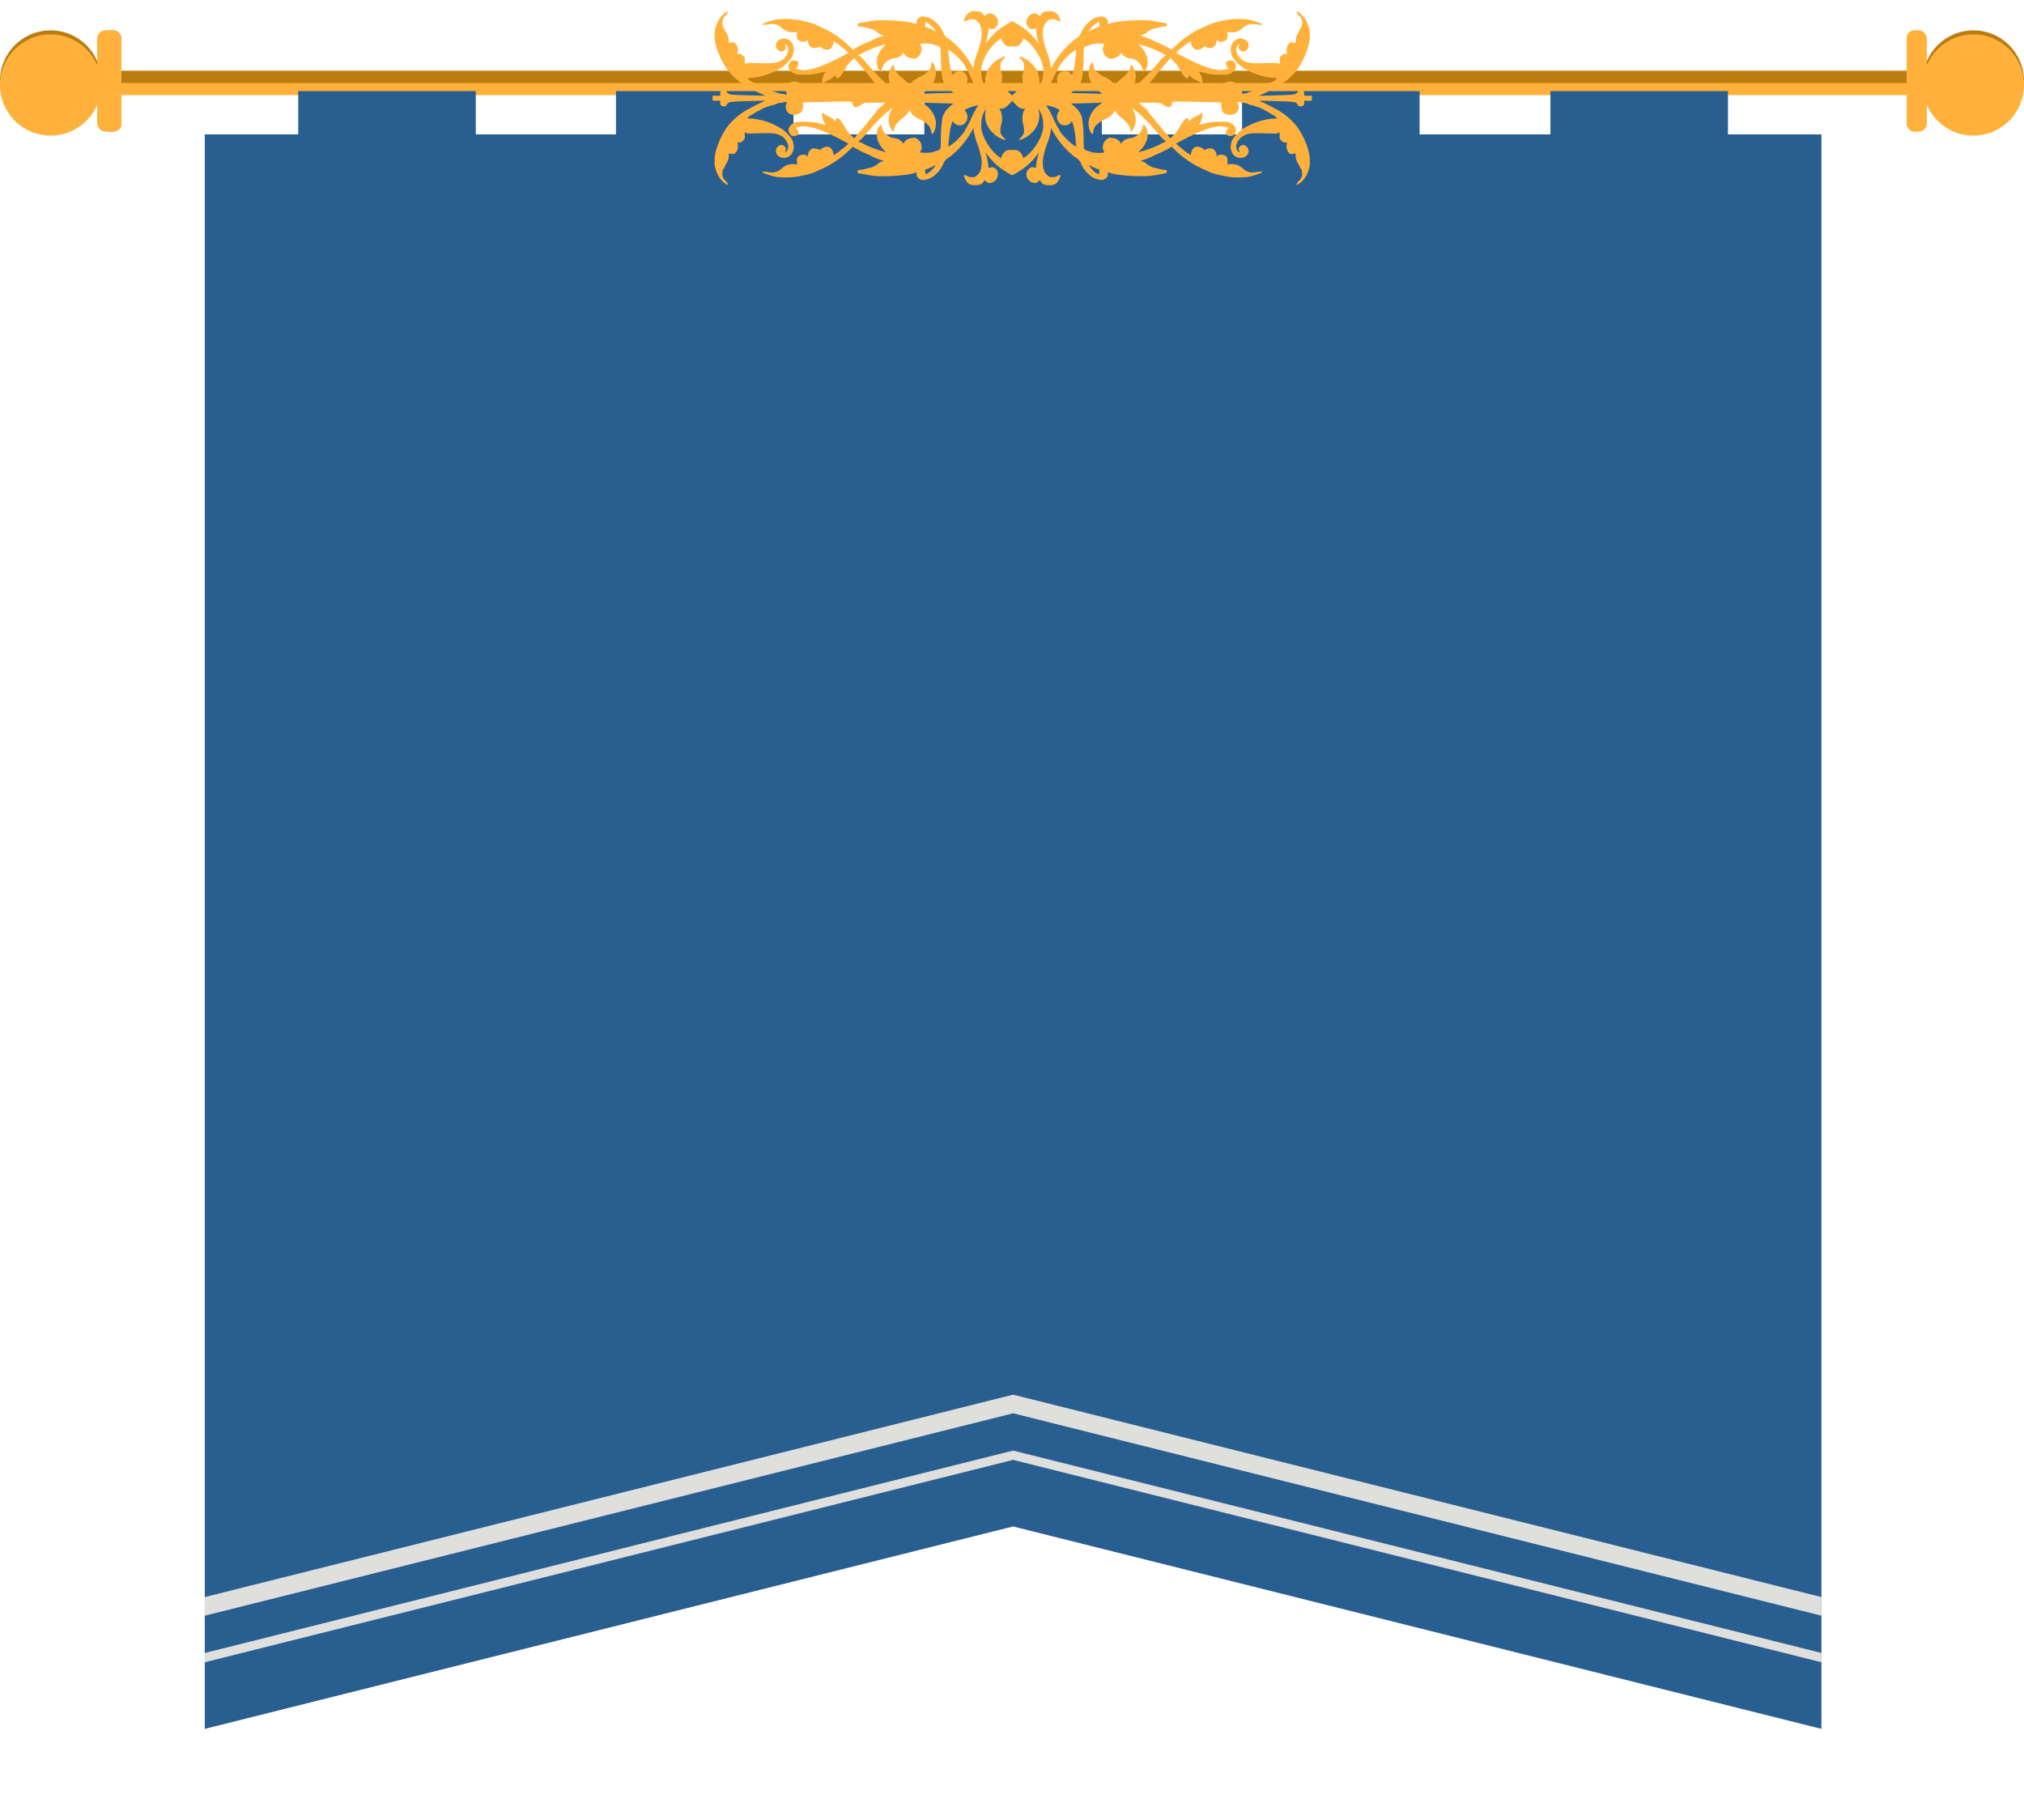 <svg xmlns="http://www.w3.org/2000/svg" xmlns:xlink="http://www.w3.org/1999/xlink" width="500" height="449.584" viewBox="0 0 500 449.584">
  <defs>
    <filter id="Unione_3" x="28.094" y="0" width="444.37" height="449.584" filterUnits="userSpaceOnUse">
      <feOffset dy="5" input="SourceAlpha"/>
      <feGaussianBlur stdDeviation="7.5" result="blur"/>
      <feFlood flood-color="#122a40"/>
      <feComposite operator="in" in2="blur"/>
      <feComposite in="SourceGraphic"/>
    </filter>
  </defs>
  <g id="Raggruppa_241" data-name="Raggruppa 241" transform="translate(-1270 -467.222)">
    <g id="Raggruppa_225" data-name="Raggruppa 225" transform="translate(3377.368 1539.504)">
      <g id="Raggruppa_69" data-name="Raggruppa 69" transform="translate(-2107 -1064.782)">
        <g id="Raggruppa_67" data-name="Raggruppa 67" transform="translate(0 0)">
          <rect id="Rettangolo_32" data-name="Rettangolo 32" width="5" height="25" rx="2" transform="translate(24.632 0)" fill="#bb7d10"/>
          <rect id="Rettangolo_33" data-name="Rettangolo 33" width="4" height="25" rx="2" transform="translate(470.632 0)" fill="#bb7d10"/>
          <rect id="Rettangolo_29" data-name="Rettangolo 29" width="480" height="6" transform="translate(11.632 10)" fill="#ffb13b"/>
          <rect id="Rettangolo_30" data-name="Rettangolo 30" width="480" height="3" transform="translate(11.632 10)" fill="#bb7d10"/>
          <circle id="Ellisse_4" data-name="Ellisse 4" cx="12.5" cy="12.5" r="12.5" transform="translate(-0.368 0)" fill="#ba7c0f"/>
          <circle id="Ellisse_6" data-name="Ellisse 6" cx="12.5" cy="12.5" r="12.5" transform="translate(474.632 0)" fill="#ba7c0f"/>
          <circle id="Ellisse_5" data-name="Ellisse 5" cx="12.5" cy="12.5" r="12.5" transform="translate(-0.368 1)" fill="#ffb13b"/>
          <circle id="Ellisse_7" data-name="Ellisse 7" cx="12.5" cy="12.5" r="12.5" transform="translate(474.632 1)" fill="#ffb13b"/>
          <rect id="Rettangolo_34" data-name="Rettangolo 34" width="6" height="25" rx="2" transform="translate(23.632 0)" fill="#ffb13b"/>
          <rect id="Rettangolo_35" data-name="Rettangolo 35" width="5" height="25" rx="2" transform="translate(470.632 0)" fill="#ffb13b"/>
        </g>
        <g id="Raggruppa_68" data-name="Raggruppa 68" transform="translate(49.632 9.785)">
          <g transform="matrix(1, 0, 0, 1, -50, -17.28)" filter="url(#Unione_3)">
            <path id="Unione_3-2" data-name="Unione 3" d="M199.685,354.58,0,404.584V10.69H23.085V0H66.947V10.69h34.627V0h43.862V10.69h32.319V0h43.861V10.69h34.628V0H300.1V10.69h32.319V0h43.862V10.69H399.37V404.584Z" transform="translate(50.59 17.5)" fill="#295f90"/>
          </g>
          <path id="Tracciato_62" data-name="Tracciato 62" d="M0,7.531l199.686-50,199.686,50v4.6l-199.686-50L0,12.134Z" transform="translate(0.592 369.713)" fill="#dfdfdd"/>
          <path id="Tracciato_63" data-name="Tracciato 63" d="M0,7.531l199.686-50,199.686,50v2.3l-199.686-50L0,9.832Z" transform="translate(0.592 383.521)" fill="#dfdfdd"/>
        </g>
      </g>
    </g>
    <path id="path4691" d="M64.073,42.8a2.94,2.94,0,0,1-.639-.47,4.611,4.611,0,0,1-.869-1.7c0-.224.343-.186.874.1a2.048,2.048,0,0,0,1.136.249,1.322,1.322,0,0,0,1.194-.429,3.677,3.677,0,0,0,.743-.815,6.683,6.683,0,0,0,.231-4.05,21.234,21.234,0,0,0-1.117-3.61,18.118,18.118,0,0,1-.7-2.933l-.031-.348-.122.3a21.068,21.068,0,0,1-5.944,7.067,2.832,2.832,0,0,0-1.392,1.608,6.872,6.872,0,0,1-1.778,2.439A4.462,4.462,0,0,1,53.1,41.586a1.774,1.774,0,0,1-1.875-.459.931.931,0,0,1-.345-.848,2.687,2.687,0,0,0-.023-.492c-.013,0-.192.064-.4.142a12.077,12.077,0,0,1-2.712.512,39.929,39.929,0,0,1-7.458.242,1.115,1.115,0,0,0-.442-.1c-.14,0-.826-.108-1.523-.24s-1.437-.268-1.642-.3c-.345-.058-.373-.088-.373-.4,0-.389.037-.407,1.044-.506a2.79,2.79,0,0,0,.814-.162,4.086,4.086,0,0,1,.928-.236,4.754,4.754,0,0,0,2.55-1.331,3.078,3.078,0,0,1,.631-.264l.517-.169-.956-.329a13.628,13.628,0,0,1-2.345-.986,2.453,2.453,0,0,0-.5-.245,24.872,24.872,0,0,1-3.432-1.684l-.4-.277-1.045,1a23.676,23.676,0,0,1-6.908,4.606c-.768.349-1.474.676-1.568.728a17.849,17.849,0,0,1-2.678.752,19.052,19.052,0,0,1-6.7.386,16.356,16.356,0,0,1-3.4-1.065c-.373-.3.29-.321,1.8-.063a3.478,3.478,0,0,0,2.992-1.048,4.492,4.492,0,0,1,1.343-.773A4.2,4.2,0,0,1,21.1,37.83l.261.082-.049-.688c-.082-1.144.3-1.627,1.425-1.781.47-.064.987.091,1.076.324.105.274.209.134.21-.283A1.919,1.919,0,0,1,24.971,34c.308-.159.431-.168.995-.072a3.265,3.265,0,0,1,.87.252c.209.132.245.121.464-.139A2.364,2.364,0,0,1,29,33.466a1.658,1.658,0,0,1,.633.315,2.409,2.409,0,0,1,.7,1.443c0,.338.084.355.425.087a1.128,1.128,0,0,1,.319-.2,4.534,4.534,0,0,0,.662-.472c.327-.26.759-.6.958-.75a11.005,11.005,0,0,0,1.316-1.2c0-.024-.593-.344-1.318-.712s-1.452-.748-1.616-.845a2.988,2.988,0,0,0-.547-.249,1.3,1.3,0,0,1-.4-.2A9.049,9.049,0,0,0,29,30.133C25.4,28.6,23.377,28.173,21.73,28.6c-.689.179-.85.3-.544.392.261.083.5.6.5,1.093,0,.508-.44.774-1.188.719a.889.889,0,0,1-.824-.379c-.849-1.016-.437-2.185,1.008-2.863.538-.252.614-.26,2.4-.257a13.819,13.819,0,0,1,4.51.6,2.365,2.365,0,0,0,.736.106c.03-.03-.069-.241-.22-.469a3.962,3.962,0,0,1-.582-2.265c.069-.264.186-.264.405,0a5.763,5.763,0,0,0,1.177.686,3.88,3.88,0,0,1,1.309.849c.321.389.522.391.522.005s.23-.494.609-.3a2.044,2.044,0,0,1,.508.379c.207.239,1.414,2.2,1.657,2.7a8.445,8.445,0,0,0,.936,1.015l.838.816.3-.419a14.4,14.4,0,0,1,1.282-1.492,9.058,9.058,0,0,0,.633-.765,4.963,4.963,0,0,1,.411-.514c.092-.092.594-.7,1.115-1.36S40.259,25.6,40.363,25.5a6.4,6.4,0,0,0,.57-.767,3.061,3.061,0,0,1,.649-.746,9.078,9.078,0,0,0,.933-.786l.667-.624-2.558.008c-2.376.008-2.587.023-2.959.213a2.837,2.837,0,0,0-.553.357,2.488,2.488,0,0,1-1.353.545,1.138,1.138,0,0,1-.745-.924c0-.573.543-.554-9.547-.333-1.394.031-2.572.078-2.617.106a1.108,1.108,0,0,0-.017.57,2.855,2.855,0,0,1-.494,1.9,2.73,2.73,0,0,1-3.011.214,2.033,2.033,0,0,1-.791-1.78,2.144,2.144,0,0,1,.219-.743c.088-.135.135-.27.1-.3a3.4,3.4,0,0,0-.9.108,9.671,9.671,0,0,1-1.07.166,1.416,1.416,0,0,0-.529.158,6.317,6.317,0,0,1-.995.342c-.383.1-.853.238-1.044.3l-.788.269a8.493,8.493,0,0,0-1.116.533,5,5,0,0,1-.764.383,1.9,1.9,0,0,0-.476.278,7.959,7.959,0,0,1-.836.507,5,5,0,0,0-1.29.92,2.1,2.1,0,0,0,1.076.14A16.9,16.9,0,0,1,14,27.343a18.8,18.8,0,0,1,3.744,1.838A10.648,10.648,0,0,1,20.2,31.829a5.12,5.12,0,0,1,.262,1.094,2.3,2.3,0,0,1-.083,1.487,2.335,2.335,0,0,1-3.1,1.657,1.677,1.677,0,0,1-1.164-1.679,1.6,1.6,0,0,1,1.291-1.366,1.185,1.185,0,0,1,1.058.66.741.741,0,0,1,0,.75c-.122.312-.125.381-.016.381.182,0,.51-.434.651-.862.342-1.036-.616-2.707-1.875-3.272-1.321-.592-1.684-.623-6.081-.511-1.752.045-2.168.029-2.335-.088-.378-.265-.426-.186-.386.629.042.848.056.814-.544,1.343A1.061,1.061,0,0,1,7,32.426c-.4,0-.448.022-.381.174A2.444,2.444,0,0,1,6.114,35c-.362.318-.512.334-1.414.151-.207-.042-.224-.009-.228.429A3.459,3.459,0,0,1,3.9,37.569a6.233,6.233,0,0,0-.473.925,1.449,1.449,0,0,1-.282.479c-.165.18-.219.389-.247.954a2.221,2.221,0,0,0,.761,1.941c.447.48.68.871.579.973-.122.122-.769-.3-1.36-.878a6.6,6.6,0,0,1-1.575-2.739A4.984,4.984,0,0,1,1,37.033,7.618,7.618,0,0,1,1.3,34.562a14.211,14.211,0,0,1,.5-1.609,3.123,3.123,0,0,0,.19-.481,19.644,19.644,0,0,1,2.118-3.926A16.674,16.674,0,0,1,8.715,24.51c.377-.2,1-.543,1.382-.755a32.777,32.777,0,0,1,3.183-1.524c.372-.143.258-.149-1.741-.1-6.173.154-6.671.188-7.153.492a1.267,1.267,0,0,0-.489.546c-.1.286-.138.3-.609.3-.75,0-.976-.292-.9-1.171.018-.223,0-.226-.9-.2l-.92.028-.085-.323a1.488,1.488,0,0,1,0-.647l.085-.323.92.028c.9.027.919.024.9-.2-.072-.879.154-1.171.9-1.171.471,0,.509.019.609.3a1.267,1.267,0,0,0,.489.546c.482.3.98.338,7.153.492,2,.05,2.112.043,1.741-.1A32.779,32.779,0,0,1,10.1,19.214c-.383-.212-1-.552-1.382-.755a16.673,16.673,0,0,1-4.606-4.037A19.644,19.644,0,0,1,1.99,10.5a3.127,3.127,0,0,0-.19-.481,14.211,14.211,0,0,1-.5-1.609A7.618,7.618,0,0,1,1,5.936a4.984,4.984,0,0,1,.31-2.19A6.6,6.6,0,0,1,2.881,1.007c.591-.582,1.238-1,1.36-.878.1.1-.131.493-.579.973A2.221,2.221,0,0,0,2.9,3.043c.029.565.083.774.247.954a1.449,1.449,0,0,1,.282.479A6.233,6.233,0,0,0,3.9,5.4a3.459,3.459,0,0,1,.569,1.987c0,.438.021.471.228.429.9-.183,1.052-.167,1.414.151a2.444,2.444,0,0,1,.507,2.4c-.067.152-.019.174.381.174a1.061,1.061,0,0,1,.881.373c.6.529.586.495.544,1.343-.04.814.008.893.386.629.167-.117.583-.132,2.335-.088,4.4.112,4.76.082,6.081-.511,1.259-.564,2.217-2.235,1.875-3.272-.141-.428-.469-.862-.651-.862-.11,0-.107.069.016.381a.741.741,0,0,1,0,.75,1.185,1.185,0,0,1-1.058.66,1.6,1.6,0,0,1-1.291-1.366A1.677,1.677,0,0,1,17.279,6.9a2.335,2.335,0,0,1,3.1,1.657,2.3,2.3,0,0,1,.083,1.487A5.12,5.12,0,0,1,20.2,11.14a10.648,10.648,0,0,1-2.456,2.648A18.8,18.8,0,0,1,14,15.626a16.9,16.9,0,0,1-3.864.831,2.1,2.1,0,0,0-1.076.14,5,5,0,0,0,1.29.92,7.959,7.959,0,0,1,.836.507,1.9,1.9,0,0,0,.476.278,5,5,0,0,1,.764.383,8.494,8.494,0,0,0,1.116.533l.788.269c.191.065.661.2,1.044.3a6.317,6.317,0,0,1,.995.342,1.416,1.416,0,0,0,.529.158,9.662,9.662,0,0,1,1.07.166,3.4,3.4,0,0,0,.9.108c.031-.031-.015-.167-.1-.3a2.144,2.144,0,0,1-.219-.743,2.033,2.033,0,0,1,.791-1.78,2.73,2.73,0,0,1,3.011.214,2.855,2.855,0,0,1,.494,1.9,1.108,1.108,0,0,0,.017.57c.045.028,1.223.076,2.617.106,10.09.221,9.547.24,9.547-.333a1.138,1.138,0,0,1,.745-.923,2.488,2.488,0,0,1,1.353.545,2.838,2.838,0,0,0,.553.357c.373.19.583.205,2.959.213l2.558.008-.667-.624a9.078,9.078,0,0,0-.933-.786,3.061,3.061,0,0,1-.649-.746,6.4,6.4,0,0,0-.57-.767c-.1-.1-.615-.72-1.136-1.376s-1.023-1.268-1.115-1.36a4.963,4.963,0,0,1-.411-.514,9.058,9.058,0,0,0-.633-.765,14.4,14.4,0,0,1-1.282-1.492l-.3-.419-.838.816a8.446,8.446,0,0,0-.936,1.015c-.242.493-1.449,2.459-1.657,2.7a2.044,2.044,0,0,1-.508.379c-.378.2-.609.083-.609-.3s-.2-.384-.522.005a3.88,3.88,0,0,1-1.309.849,5.763,5.763,0,0,0-1.177.686c-.22.262-.336.262-.405,0A3.962,3.962,0,0,1,28.1,15.43c.151-.228.25-.439.22-.469a2.365,2.365,0,0,0-.736.106,13.819,13.819,0,0,1-4.51.6c-1.782,0-1.858,0-2.4-.257-1.446-.678-1.857-1.847-1.008-2.863a.889.889,0,0,1,.824-.379c.747-.055,1.188.211,1.188.719,0,.489-.238,1.01-.5,1.093-.306.1-.145.213.544.392,1.647.429,3.674,0,7.265-1.531a9.049,9.049,0,0,0,1.144-.551,1.3,1.3,0,0,1,.4-.2,2.988,2.988,0,0,0,.547-.249c.164-.1.891-.477,1.616-.845s1.318-.689,1.318-.712a11,11,0,0,0-1.316-1.2c-.2-.153-.631-.491-.958-.75a4.535,4.535,0,0,0-.662-.472,1.128,1.128,0,0,1-.319-.2c-.341-.268-.425-.251-.425.087a2.409,2.409,0,0,1-.7,1.443A1.658,1.658,0,0,1,29,9.5,2.364,2.364,0,0,1,27.3,8.927c-.219-.26-.254-.271-.464-.139a3.265,3.265,0,0,1-.87.252c-.564.1-.686.087-.995-.072a1.919,1.919,0,0,1-.948-1.482c0-.416-.1-.557-.21-.283-.089.233-.606.388-1.076.324-1.12-.154-1.507-.637-1.425-1.781l.049-.688L21.1,5.14a4.2,4.2,0,0,1-2.105-.149,4.492,4.492,0,0,1-1.343-.773A3.478,3.478,0,0,0,14.66,3.17c-1.513.258-2.175.235-1.8-.063a16.356,16.356,0,0,1,3.4-1.065,19.052,19.052,0,0,1,6.7.386,17.849,17.849,0,0,1,2.678.752c.094.052.8.379,1.568.728a23.676,23.676,0,0,1,6.908,4.606l1.045,1,.4-.277a24.873,24.873,0,0,1,3.432-1.684,2.453,2.453,0,0,0,.5-.245,13.625,13.625,0,0,1,2.345-.986L42.79,6l-.517-.169a3.078,3.078,0,0,1-.631-.264,4.754,4.754,0,0,0-2.55-1.331A4.086,4.086,0,0,1,38.165,4a2.79,2.79,0,0,0-.814-.162c-1.007-.1-1.044-.116-1.044-.506,0-.312.028-.342.373-.4.205-.035.944-.171,1.642-.3s1.383-.24,1.523-.24a1.115,1.115,0,0,0,.442-.1,39.929,39.929,0,0,1,7.458.242,12.077,12.077,0,0,1,2.712.512c.206.078.385.142.4.142a2.692,2.692,0,0,0,.023-.492.931.931,0,0,1,.345-.848A1.774,1.774,0,0,1,53.1,1.384a4.462,4.462,0,0,1,2.559,1.377A6.872,6.872,0,0,1,57.436,5.2a2.832,2.832,0,0,0,1.392,1.608,21.068,21.068,0,0,1,5.944,7.067l.122.3.031-.348a18.117,18.117,0,0,1,.7-2.933,21.234,21.234,0,0,0,1.117-3.61,6.683,6.683,0,0,0-.231-4.05,3.677,3.677,0,0,0-.743-.815,1.322,1.322,0,0,0-1.194-.429,2.048,2.048,0,0,0-1.136.249c-.531.283-.874.321-.874.1a4.606,4.606,0,0,1,.871-1.7A2.182,2.182,0,0,1,65.328,0c1.249,0,1.7.2,2.17.973.15.247.224.3.265.2A1.658,1.658,0,0,1,68.29.748.988.988,0,0,1,69.318.6a1.735,1.735,0,0,1,1.018.585,1.9,1.9,0,0,1-.482,3.191.9.9,0,0,1-.771-.028l-.451-.154,0,.367a18.6,18.6,0,0,1-.583,3.081c-.286.534-.063.4.347-.216a17.363,17.363,0,0,1,2.65-2.776A25.146,25.146,0,0,1,73.93,2.735l.571-.3.571.3a25.145,25.145,0,0,1,2.886,1.911,17.362,17.362,0,0,1,2.65,2.776c.41.611.632.749.347.216a18.6,18.6,0,0,1-.583-3.081l0-.367-.451.154a1.223,1.223,0,0,1-1.4-.39C77.451,2.96,78.155.936,79.684.6a.988.988,0,0,1,1.028.152,1.658,1.658,0,0,1,.527.422c.04.105.115.05.265-.2C81.972.2,82.425,0,83.674,0a2.182,2.182,0,0,1,1.892.636,4.607,4.607,0,0,1,.871,1.7c0,.224-.343.186-.874-.1a2.048,2.048,0,0,0-1.136-.249,1.322,1.322,0,0,0-1.194.429,3.677,3.677,0,0,0-.743.815,6.683,6.683,0,0,0-.231,4.05,21.233,21.233,0,0,0,1.117,3.61,18.117,18.117,0,0,1,.7,2.933l.031.348.122-.3a21.068,21.068,0,0,1,5.944-7.067A2.832,2.832,0,0,0,91.567,5.2a6.872,6.872,0,0,1,1.778-2.439A4.462,4.462,0,0,1,95.9,1.384a1.774,1.774,0,0,1,1.875.459.931.931,0,0,1,.345.848,2.688,2.688,0,0,0,.023.492c.013,0,.192-.064.4-.142a12.077,12.077,0,0,1,2.712-.512,39.929,39.929,0,0,1,7.458-.242,1.115,1.115,0,0,0,.442.1c.14,0,.826.108,1.523.24s1.437.268,1.642.3c.345.058.373.088.373.4,0,.389-.037.407-1.044.506a2.79,2.79,0,0,0-.814.162,4.086,4.086,0,0,1-.928.236,4.754,4.754,0,0,0-2.55,1.331,3.078,3.078,0,0,1-.631.264L106.212,6l.956.329a13.625,13.625,0,0,1,2.345.986,2.453,2.453,0,0,0,.5.245,24.872,24.872,0,0,1,3.432,1.684l.4.277,1.045-1a23.676,23.676,0,0,1,6.908-4.606c.768-.349,1.474-.676,1.568-.728a17.849,17.849,0,0,1,2.678-.752,19.052,19.052,0,0,1,6.7-.386,16.356,16.356,0,0,1,3.4,1.065c.373.3-.29.321-1.8.063a3.478,3.478,0,0,0-2.992,1.048,4.492,4.492,0,0,1-1.343.773,4.2,4.2,0,0,1-2.105.149l-.261-.082.049.688c.082,1.144-.3,1.627-1.425,1.781-.47.064-.987-.091-1.076-.324-.105-.274-.209-.134-.21.283a1.919,1.919,0,0,1-.948,1.482c-.308.159-.431.168-.995.072a3.265,3.265,0,0,1-.87-.252c-.209-.132-.245-.121-.464.139A2.364,2.364,0,0,1,120,9.5a1.658,1.658,0,0,1-.633-.315,2.409,2.409,0,0,1-.7-1.443c0-.338-.085-.355-.425-.087a1.128,1.128,0,0,1-.319.2,4.534,4.534,0,0,0-.662.472c-.327.26-.759.6-.958.75a11,11,0,0,0-1.316,1.2c0,.024.593.344,1.318.712s1.452.748,1.616.845a2.988,2.988,0,0,0,.547.249,1.3,1.3,0,0,1,.4.2,9.048,9.048,0,0,0,1.144.551c3.591,1.532,5.618,1.96,7.265,1.531.689-.179.85-.3.544-.392-.261-.083-.5-.6-.5-1.093,0-.508.44-.774,1.188-.719a.889.889,0,0,1,.824.379c.849,1.016.437,2.185-1.008,2.863-.538.252-.614.26-2.4.257a13.819,13.819,0,0,1-4.51-.6,2.365,2.365,0,0,0-.736-.106c-.03.03.069.241.22.469a3.962,3.962,0,0,1,.582,2.265c-.069.264-.186.264-.405,0a5.763,5.763,0,0,0-1.177-.686,3.88,3.88,0,0,1-1.309-.849c-.321-.389-.522-.391-.522-.005s-.23.494-.609.3a2.045,2.045,0,0,1-.508-.379c-.207-.239-1.414-2.2-1.657-2.7a8.446,8.446,0,0,0-.936-1.015l-.838-.816-.3.419a14.4,14.4,0,0,1-1.282,1.492,9.056,9.056,0,0,0-.633.765,4.964,4.964,0,0,1-.411.514c-.092.092-.594.7-1.115,1.36s-1.032,1.275-1.136,1.376a6.4,6.4,0,0,0-.57.767,3.061,3.061,0,0,1-.649.746,9.078,9.078,0,0,0-.933.786l-.667.624,2.558-.008c2.376-.008,2.587-.023,2.959-.213a2.838,2.838,0,0,0,.553-.357,2.488,2.488,0,0,1,1.353-.545,1.138,1.138,0,0,1,.745.924c0,.573-.543.554,9.547.333,1.394-.031,2.572-.078,2.617-.106a1.108,1.108,0,0,0,.017-.57,2.855,2.855,0,0,1,.494-1.9,2.73,2.73,0,0,1,3.011-.214,2.033,2.033,0,0,1,.791,1.78,2.144,2.144,0,0,1-.219.743c-.088.135-.135.27-.1.3a3.4,3.4,0,0,0,.9-.108,9.672,9.672,0,0,1,1.07-.166,1.416,1.416,0,0,0,.529-.158,6.318,6.318,0,0,1,.995-.342c.383-.1.853-.238,1.044-.3l.788-.269a8.494,8.494,0,0,0,1.116-.533,5,5,0,0,1,.764-.383,1.9,1.9,0,0,0,.476-.278,7.959,7.959,0,0,1,.836-.507,5,5,0,0,0,1.29-.92,2.1,2.1,0,0,0-1.076-.14,16.9,16.9,0,0,1-3.864-.831,18.8,18.8,0,0,1-3.744-1.838,10.648,10.648,0,0,1-2.456-2.648,5.12,5.12,0,0,1-.262-1.094,2.3,2.3,0,0,1,.083-1.487,2.335,2.335,0,0,1,3.1-1.657,1.677,1.677,0,0,1,1.164,1.679A1.6,1.6,0,0,1,131.6,9.947a1.185,1.185,0,0,1-1.058-.66.74.74,0,0,1,0-.75c.123-.312.125-.381.015-.381-.182,0-.51.434-.651.862-.342,1.036.616,2.707,1.875,3.272,1.321.592,1.684.623,6.081.511,1.752-.045,2.168-.029,2.335.088.378.265.426.186.386-.629-.042-.848-.056-.814.544-1.343a1.061,1.061,0,0,1,.881-.373c.4,0,.448-.022.381-.174a2.444,2.444,0,0,1,.507-2.4c.362-.318.512-.334,1.414-.151.207.042.224.009.228-.429A3.459,3.459,0,0,1,145.1,5.4a6.235,6.235,0,0,0,.473-.925A1.449,1.449,0,0,1,145.853,4c.165-.18.219-.389.247-.954A2.221,2.221,0,0,0,145.34,1.1c-.447-.48-.68-.871-.579-.973.122-.122.769.3,1.36.878A6.6,6.6,0,0,1,147.7,3.746a4.983,4.983,0,0,1,.31,2.19,7.617,7.617,0,0,1-.307,2.471,14.208,14.208,0,0,1-.5,1.609,3.128,3.128,0,0,0-.19.481,19.644,19.644,0,0,1-2.118,3.926,16.674,16.674,0,0,1-4.606,4.037c-.377.2-1,.544-1.382.755a32.778,32.778,0,0,1-3.183,1.524c-.372.143-.258.149,1.741.1,6.173-.154,6.671-.188,7.153-.492a1.267,1.267,0,0,0,.489-.546c.1-.286.138-.3.609-.3.75,0,.976.292.9,1.171-.018.223,0,.226.9.2l.92-.028.085.323a1.488,1.488,0,0,1,0,.647l-.085.323-.92-.028c-.9-.027-.919-.024-.9.2.072.879-.154,1.171-.9,1.171-.471,0-.509-.019-.609-.3a1.267,1.267,0,0,0-.489-.546c-.482-.3-.98-.338-7.153-.492-2-.05-2.112-.043-1.741.1a32.779,32.779,0,0,1,3.183,1.524c.383.212,1,.552,1.382.755a16.674,16.674,0,0,1,4.606,4.037,19.644,19.644,0,0,1,2.118,3.926,3.128,3.128,0,0,0,.19.481,14.209,14.209,0,0,1,.5,1.609,7.618,7.618,0,0,1,.307,2.471,4.983,4.983,0,0,1-.31,2.19,6.6,6.6,0,0,1-1.575,2.739c-.591.582-1.238,1-1.36.878-.1-.1.131-.493.579-.973a2.221,2.221,0,0,0,.761-1.941c-.029-.565-.083-.774-.247-.954a1.449,1.449,0,0,1-.282-.479,6.235,6.235,0,0,0-.473-.925,3.459,3.459,0,0,1-.569-1.987c0-.438-.021-.471-.228-.429-.9.183-1.052.167-1.414-.151a2.444,2.444,0,0,1-.507-2.4c.067-.152.019-.174-.381-.174a1.061,1.061,0,0,1-.881-.373c-.6-.529-.586-.495-.544-1.343.04-.814-.008-.893-.386-.629-.167.117-.583.132-2.335.088-4.4-.112-4.76-.082-6.081.511-1.259.564-2.217,2.235-1.875,3.272.141.428.469.862.651.862.11,0,.107-.069-.016-.381a.741.741,0,0,1,0-.75,1.185,1.185,0,0,1,1.058-.66,1.6,1.6,0,0,1,1.291,1.366,1.677,1.677,0,0,1-1.164,1.679,2.335,2.335,0,0,1-3.1-1.657,2.3,2.3,0,0,1-.083-1.487,5.12,5.12,0,0,1,.262-1.094,10.647,10.647,0,0,1,2.456-2.648,18.8,18.8,0,0,1,3.744-1.838,16.9,16.9,0,0,1,3.864-.831,2.1,2.1,0,0,0,1.076-.14,5.005,5.005,0,0,0-1.29-.92,7.959,7.959,0,0,1-.836-.507,1.9,1.9,0,0,0-.476-.278,5,5,0,0,1-.764-.383,8.495,8.495,0,0,0-1.116-.533l-.788-.269c-.191-.065-.661-.2-1.044-.3a6.317,6.317,0,0,1-.995-.342,1.416,1.416,0,0,0-.529-.158,9.662,9.662,0,0,1-1.07-.166,3.4,3.4,0,0,0-.9-.108c-.031.031.015.167.1.3a2.144,2.144,0,0,1,.219.743,2.033,2.033,0,0,1-.791,1.78,2.73,2.73,0,0,1-3.011-.214,2.855,2.855,0,0,1-.494-1.9,1.108,1.108,0,0,0-.017-.57c-.045-.028-1.223-.076-2.617-.106-10.091-.221-9.547-.24-9.547.333a1.138,1.138,0,0,1-.745.923,2.488,2.488,0,0,1-1.353-.545,2.837,2.837,0,0,0-.553-.357c-.373-.19-.583-.205-2.959-.213l-2.558-.008.667.624a9.079,9.079,0,0,0,.933.786,3.061,3.061,0,0,1,.649.746,6.4,6.4,0,0,0,.57.767c.1.1.615.72,1.136,1.376s1.023,1.268,1.115,1.36a4.963,4.963,0,0,1,.411.514,9.058,9.058,0,0,0,.633.765A14.4,14.4,0,0,1,113.216,31l.3.419.838-.816a8.446,8.446,0,0,0,.936-1.015c.242-.493,1.449-2.459,1.657-2.7a2.044,2.044,0,0,1,.508-.379c.378-.2.609-.083.609.3s.2.384.522-.005a3.88,3.88,0,0,1,1.309-.849,5.763,5.763,0,0,0,1.177-.686c.22-.262.336-.262.405,0a3.962,3.962,0,0,1-.582,2.265c-.151.228-.25.439-.22.469a2.365,2.365,0,0,0,.736-.106,13.819,13.819,0,0,1,4.51-.6c1.782,0,1.858,0,2.4.257,1.446.678,1.857,1.847,1.008,2.863a.889.889,0,0,1-.824.379c-.747.055-1.188-.211-1.188-.719,0-.489.238-1.01.5-1.093.306-.1.145-.213-.544-.392-1.646-.429-3.674,0-7.265,1.531a9.048,9.048,0,0,0-1.144.551,1.3,1.3,0,0,1-.4.2,2.989,2.989,0,0,0-.547.249c-.164.1-.891.477-1.616.845s-1.318.689-1.318.712a11,11,0,0,0,1.316,1.2c.2.153.631.491.958.75a4.533,4.533,0,0,0,.662.472,1.128,1.128,0,0,1,.319.2c.341.268.425.251.425-.087a2.409,2.409,0,0,1,.7-1.443,1.658,1.658,0,0,1,.633-.315,2.364,2.364,0,0,1,1.706.577c.219.26.254.271.464.139a3.266,3.266,0,0,1,.87-.252c.564-.1.686-.087.995.072a1.919,1.919,0,0,1,.948,1.482c0,.416.1.557.21.283.089-.233.606-.388,1.076-.324,1.12.154,1.507.637,1.425,1.781l-.049.688.261-.082a4.2,4.2,0,0,1,2.105.149,4.492,4.492,0,0,1,1.343.773,3.478,3.478,0,0,0,2.992,1.048c1.513-.258,2.175-.235,1.8.063a16.356,16.356,0,0,1-3.4,1.065,19.052,19.052,0,0,1-6.7-.386,17.848,17.848,0,0,1-2.678-.752c-.094-.052-.8-.379-1.568-.728a23.676,23.676,0,0,1-6.908-4.606l-1.045-1-.4.277a24.873,24.873,0,0,1-3.432,1.684,2.453,2.453,0,0,0-.5.245,13.625,13.625,0,0,1-2.345.986l-.956.329.517.169a3.078,3.078,0,0,1,.631.264,4.754,4.754,0,0,0,2.55,1.331,4.086,4.086,0,0,1,.928.236,2.79,2.79,0,0,0,.814.162c1.007.1,1.044.116,1.044.506,0,.312-.028.342-.373.4-.205.035-.944.171-1.642.3s-1.383.24-1.523.24a1.115,1.115,0,0,0-.442.1,39.929,39.929,0,0,1-7.458-.242,12.077,12.077,0,0,1-2.712-.512c-.206-.078-.385-.142-.4-.142a2.692,2.692,0,0,0-.023.492.931.931,0,0,1-.345.848,1.774,1.774,0,0,1-1.875.459,4.462,4.462,0,0,1-2.559-1.377,6.873,6.873,0,0,1-1.778-2.439,2.832,2.832,0,0,0-1.392-1.608,21.068,21.068,0,0,1-5.944-7.067l-.122-.3-.031.348a18.117,18.117,0,0,1-.7,2.933,21.234,21.234,0,0,0-1.117,3.61,6.683,6.683,0,0,0,.231,4.05,3.677,3.677,0,0,0,.743.815,1.322,1.322,0,0,0,1.194.429,2.048,2.048,0,0,0,1.136-.249c.531-.283.874-.321.874-.1a4.606,4.606,0,0,1-.871,1.7,2.182,2.182,0,0,1-1.892.636c-1.249,0-1.7-.2-2.17-.973-.15-.247-.224-.3-.265-.2a1.658,1.658,0,0,1-.527.422.988.988,0,0,1-1.028.152,1.735,1.735,0,0,1-1.018-.585,1.9,1.9,0,0,1,.482-3.191.9.9,0,0,1,.771.028l.451.154,0-.367a18.6,18.6,0,0,1,.583-3.081c.286-.534.063-.4-.347.216a17.362,17.362,0,0,1-2.65,2.776,25.145,25.145,0,0,1-2.886,1.911l-.571.3-.571-.3a25.145,25.145,0,0,1-2.886-1.911,17.362,17.362,0,0,1-2.65-2.776c-.41-.611-.632-.749-.347-.216a18.6,18.6,0,0,1,.583,3.081l0,.367.451-.154a1.223,1.223,0,0,1,1.4.39c1.064.994.359,3.017-1.169,3.357a.988.988,0,0,1-1.028-.152,1.658,1.658,0,0,1-.527-.422c-.04-.105-.115-.05-.265.2a1.622,1.622,0,0,1-.9.817,4.9,4.9,0,0,1-2.523-.012ZM53.4,40.156a4.382,4.382,0,0,0,.783-.514,6.026,6.026,0,0,0,1.377-1.627c-.027-.027-.218.061-.424.194a9.225,9.225,0,0,1-2.074.88c-.129,0-.147.055-.085.274a2.209,2.209,0,0,1,.061.6c-.02.371-.035.363.362.2Zm42.573-.2a2.209,2.209,0,0,1,.061-.6c.062-.218.045-.274-.085-.274a9.228,9.228,0,0,1-2.074-.88c-.206-.134-.4-.221-.424-.194a6.027,6.027,0,0,0,1.38,1.629,3.025,3.025,0,0,0,1.085.631c.041,0,.067-.137.058-.315ZM71.816,36.094a2.862,2.862,0,0,1,1.113-1.583c.388-.222.538-.245,1.573-.245s1.185.024,1.573.245a2.862,2.862,0,0,1,1.113,1.583c0,.116.021.211.048.211a8.388,8.388,0,0,0,1.9-1.6,12.341,12.341,0,0,0,2.839-4.97,5.654,5.654,0,0,0,.159-2.029,6.144,6.144,0,0,0-.827-3.053c-.293-.579-.382-.59-.224-.028a6.29,6.29,0,0,1,.117,1.238,5.8,5.8,0,0,1-1.981,4.229,5.4,5.4,0,0,1-1.492,1.13c-.378.183-.766.372-.861.421-.228.117-.673.114-.673,0,0-.052.1-.164.221-.249a3.2,3.2,0,0,0,.979-1.371,5.4,5.4,0,0,0-.263-2.364c-.281-1.282-.015-3.043.521-3.451.127-.1.066-.118-.333-.115-.737.006-1.138-.218-2.016-1.127l-.8-.827-.8.827c-.878.909-1.279,1.133-2.016,1.127-.4,0-.461.018-.333.115.536.408.8,2.169.521,3.451a5.4,5.4,0,0,0-.263,2.364,3.2,3.2,0,0,0,.979,1.371c.122.085.221.2.221.249,0,.119-.445.122-.673,0-.095-.049-.482-.238-.861-.421a5.4,5.4,0,0,1-1.492-1.13A5.8,5.8,0,0,1,67.8,25.861a6.29,6.29,0,0,1,.117-1.238c.158-.562.069-.551-.224.028a6.144,6.144,0,0,0-.827,3.053,5.654,5.654,0,0,0,.159,2.029,12.339,12.339,0,0,0,2.82,4.947A8.5,8.5,0,0,0,71.741,36.3c.041,0,.075-.088.075-.2ZM54.829,34.841a4.672,4.672,0,0,1,.847-.321c1.213-.37,1.161-.262,1.193-2.506a35.124,35.124,0,0,1,.375-5.606,4.886,4.886,0,0,1,1.467-2.5c.4-.381.855-.79,1.019-.909l.3-.217-.845-.007c-.465,0-2.188-.047-3.828-.1s-2.992-.08-3-.069a5.84,5.84,0,0,0,.628.515,6.03,6.03,0,0,1,2.618,4,4.521,4.521,0,0,1-.4,2.582c-.325.783-.614.794-.747.03a2.552,2.552,0,0,0-.445-1.3.664.664,0,0,1-.194-.291c0-.054-.112-.126-.249-.16s-.249-.125-.249-.2-.04-.138-.089-.138a1.2,1.2,0,0,1-.382-.257,5.305,5.305,0,0,0-1-.581,6.6,6.6,0,0,1-.886-.465,4.168,4.168,0,0,0-.564-.339,2.9,2.9,0,0,1-1.113-1.317c-.057-.211-.238-.319-.238-.141A5.255,5.255,0,0,1,47.409,26.4c-1.425,1.172-2.151,2.2-2.151,3.048,0,.466-.232.358-.637-.3a4.513,4.513,0,0,1-.048-4.562,1.74,1.74,0,0,0,.255-.578,1.971,1.971,0,0,0-.578.383c-.293.236-.69.545-.881.688a47.707,47.707,0,0,0-3.533,3.52c-.163.219-.431.539-.6.711s-.477.523-.7.78A9.275,9.275,0,0,1,36.82,31.9l-.35.218.788.375a5.5,5.5,0,0,1,.847.459,29.987,29.987,0,0,0,3.72,1.467c.383.1.853.237,1.044.293a3.807,3.807,0,0,0,.395.1,4.013,4.013,0,0,0-.507-.572,6.037,6.037,0,0,1-1.293-1.915A3.108,3.108,0,0,1,41.1,30.6a2.726,2.726,0,0,1,.617-2.279c.35-.445.459-.468.459-.1a3.425,3.425,0,0,0,.333.97,3.546,3.546,0,0,0,2.651,2.131,3.057,3.057,0,0,1,2.252,1.095c.192.325.335.392.335.156,0-.26.583-.819,1.069-1.024a4.736,4.736,0,0,1,1.123-.267c.632-.065.662-.057,1.1.275A2.306,2.306,0,0,1,52.1,33.375a1.455,1.455,0,0,1-.167,1.048l-.22.391.231.1a10.706,10.706,0,0,0,2.888-.071Zm42.211.068.252-.1-.22-.391a1.455,1.455,0,0,1-.167-1.048,2.306,2.306,0,0,1,1.064-1.812c.435-.332.465-.34,1.1-.275a4.736,4.736,0,0,1,1.123.267c.485.205,1.069.764,1.069,1.024,0,.235.143.168.335-.156a3.057,3.057,0,0,1,2.252-1.095,3.546,3.546,0,0,0,2.651-2.131,3.425,3.425,0,0,0,.333-.97c0-.371.109-.348.459.1A2.726,2.726,0,0,1,107.9,30.6a3.108,3.108,0,0,1-.367,1.724,6.037,6.037,0,0,1-1.293,1.915,4.015,4.015,0,0,0-.507.572,3.807,3.807,0,0,0,.395-.1c.191-.056.661-.188,1.044-.293a29.984,29.984,0,0,0,3.72-1.467,5.5,5.5,0,0,1,.847-.459l.788-.375-.35-.218a9.275,9.275,0,0,1-1.724-1.811c-.219-.257-.532-.608-.7-.78s-.432-.492-.6-.711a47.706,47.706,0,0,0-3.533-3.52c-.191-.143-.588-.453-.881-.688a1.971,1.971,0,0,0-.578-.383,1.74,1.74,0,0,0,.255.578,4.513,4.513,0,0,1-.048,4.562c-.405.656-.637.765-.637.3,0-.847-.726-1.876-2.151-3.048a5.257,5.257,0,0,1-1.629-1.845c0-.177-.181-.07-.238.141a2.9,2.9,0,0,1-1.113,1.317,4.168,4.168,0,0,0-.564.339,6.606,6.606,0,0,1-.886.465,5.3,5.3,0,0,0-1,.581,1.2,1.2,0,0,1-.382.257c-.049,0-.089.062-.089.138s-.112.167-.249.2-.249.106-.249.16a.665.665,0,0,1-.194.291,2.553,2.553,0,0,0-.445,1.3c-.133.765-.422.753-.747-.03a4.521,4.521,0,0,1-.4-2.582,6.03,6.03,0,0,1,2.618-4,5.84,5.84,0,0,0,.628-.515c-.011-.011-1.362.02-3,.069s-3.363.092-3.828.1l-.845.007.3.217c.164.119.623.528,1.019.909a4.886,4.886,0,0,1,1.467,2.5,35.123,35.123,0,0,1,.375,5.606c.032,2.244-.019,2.136,1.193,2.506a5.38,5.38,0,0,1,.819.3,8.157,8.157,0,0,0,2.894.092ZM60.725,31.944a20.9,20.9,0,0,0,1.84-2.034c0-.024.28-.531.622-1.126s.775-1.418.961-1.828a19.765,19.765,0,0,1,1.645-3.208c.353-.46.356-.472.128-.472a8.356,8.356,0,0,0-3.108,1.1c-.038.062.023.21.135.33a2.2,2.2,0,0,1-.626,3.32,1.957,1.957,0,0,1-2.293-.548,1.048,1.048,0,0,0-.258-.315,9.853,9.853,0,0,0-.685,2.582c-.194,1.607-.4,3.474-.4,3.629,0,.208,1.24-.659,2.039-1.426Zm29.449.016a19.226,19.226,0,0,0-.623-3.935,3.862,3.862,0,0,0-.32-.866,1.048,1.048,0,0,0-.258.315,1.957,1.957,0,0,1-2.293.548,2.2,2.2,0,0,1-.626-3.32c.113-.12.173-.268.135-.33a8.354,8.354,0,0,0-3.108-1.1c-.228,0-.225.012.128.472a19.765,19.765,0,0,1,1.645,3.208c.187.41.619,1.233.961,1.828s.622,1.1.622,1.126a20.888,20.888,0,0,0,1.84,2.034A10.641,10.641,0,0,0,90.3,33.465c.019-.017-.038-.695-.128-1.505ZM75.333,19.987c.837-.882,1.246-1.11,1.983-1.1.4,0,.461-.018.333-.115-.536-.408-.8-2.169-.521-3.451a5.4,5.4,0,0,0,.263-2.364,3.2,3.2,0,0,0-.979-1.371c-.122-.085-.221-.2-.221-.249,0-.119.445-.122.673,0,.095.049.482.238.861.421a5.4,5.4,0,0,1,1.492,1.13A5.8,5.8,0,0,1,81.2,17.108a6.29,6.29,0,0,1-.117,1.238c-.158.562-.069.551.224-.028a6.144,6.144,0,0,0,.827-3.053,5.654,5.654,0,0,0-.159-2.029,12.341,12.341,0,0,0-2.839-4.97,8.389,8.389,0,0,0-1.9-1.6c-.026,0-.048.095-.048.211a2.862,2.862,0,0,1-1.113,1.583c-.388.222-.539.245-1.573.245s-1.185-.024-1.573-.245a2.862,2.862,0,0,1-1.113-1.583c0-.116-.021-.211-.048-.211a8.388,8.388,0,0,0-1.9,1.6,12.341,12.341,0,0,0-2.839,4.97,5.654,5.654,0,0,0-.159,2.029,6.144,6.144,0,0,0,.827,3.053c.293.579.382.59.224.028a6.29,6.29,0,0,1-.117-1.238,5.8,5.8,0,0,1,1.981-4.229,5.4,5.4,0,0,1,1.492-1.13c.378-.183.766-.372.861-.421.228-.117.673-.114.673,0,0,.052-.1.164-.221.249a3.2,3.2,0,0,0-.979,1.371,5.4,5.4,0,0,0,.263,2.364c.281,1.282.015,3.043-.521,3.451-.127.1-.066.118.333.115.737-.006,1.146.222,1.983,1.1a6.963,6.963,0,0,0,.832.8,6.963,6.963,0,0,0,.832-.8Zm-18.1.244,2.78-.063-.293-.208c-.161-.114-.618-.519-1.014-.9a4.886,4.886,0,0,1-1.467-2.5,35.123,35.123,0,0,1-.375-5.606c-.032-2.244.019-2.136-1.193-2.506a4.689,4.689,0,0,1-.846-.32,9.653,9.653,0,0,0-2.839-.08l-.28.107.22.391A1.455,1.455,0,0,1,52.1,9.595a2.306,2.306,0,0,1-1.064,1.812c-.435.332-.465.34-1.1.275a4.736,4.736,0,0,1-1.123-.267c-.485-.205-1.069-.764-1.069-1.024,0-.235-.143-.168-.335.156a3.057,3.057,0,0,1-2.252,1.095,3.546,3.546,0,0,0-2.651,2.131,3.425,3.425,0,0,0-.333.97c0,.371-.109.348-.459-.1a2.726,2.726,0,0,1-.617-2.279,3.108,3.108,0,0,1,.367-1.724,6.037,6.037,0,0,1,1.293-1.915,4.013,4.013,0,0,0,.507-.572,3.806,3.806,0,0,0-.395.1c-.191.056-.661.188-1.044.293a29.985,29.985,0,0,0-3.72,1.467,5.5,5.5,0,0,1-.847.459l-.788.375.35.218a9.275,9.275,0,0,1,1.724,1.811c.219.257.532.608.7.78s.432.492.6.711a47.706,47.706,0,0,0,3.533,3.52c.191.143.588.453.881.688a1.971,1.971,0,0,0,.578.383,1.74,1.74,0,0,0-.255-.578,4.513,4.513,0,0,1,.048-4.562c.405-.656.637-.765.637-.3,0,.847.726,1.876,2.151,3.048a5.255,5.255,0,0,1,1.629,1.845c0,.177.181.07.238-.141a2.9,2.9,0,0,1,1.113-1.317,4.168,4.168,0,0,0,.564-.339,6.605,6.605,0,0,1,.886-.465,5.3,5.3,0,0,0,1-.581,1.2,1.2,0,0,1,.382-.257c.049,0,.089-.062.089-.138s.112-.167.249-.2.249-.106.249-.16a.665.665,0,0,1,.194-.291,2.553,2.553,0,0,0,.445-1.3c.133-.765.422-.753.747.03a4.521,4.521,0,0,1,.4,2.582,6.023,6.023,0,0,1-2.623,4,6.756,6.756,0,0,0-.654.533,8.042,8.042,0,0,0,1.068-.023c.588-.032,2.32-.087,3.849-.122Zm39.443.134c0-.014-.295-.249-.654-.522a6.023,6.023,0,0,1-2.623-4,4.521,4.521,0,0,1,.4-2.582c.325-.783.614-.794.747-.03a2.552,2.552,0,0,0,.445,1.3.665.665,0,0,1,.194.291c0,.054.112.126.249.16s.249.125.249.2.04.138.089.138a1.2,1.2,0,0,1,.382.257,5.3,5.3,0,0,0,1,.581,6.6,6.6,0,0,1,.886.465,4.168,4.168,0,0,0,.564.339,2.9,2.9,0,0,1,1.113,1.317c.057.211.238.319.238.141a5.255,5.255,0,0,1,1.629-1.845c1.425-1.172,2.151-2.2,2.151-3.048,0-.466.232-.358.637.3a4.513,4.513,0,0,1,.048,4.562,1.74,1.74,0,0,0-.255.578,1.971,1.971,0,0,0,.578-.383c.293-.236.69-.545.881-.688a47.708,47.708,0,0,0,3.533-3.52c.163-.219.431-.539.6-.711s.477-.523.7-.78a9.275,9.275,0,0,1,1.724-1.811l.35-.218-.788-.375a5.5,5.5,0,0,1-.847-.459,29.987,29.987,0,0,0-3.72-1.467c-.383-.1-.853-.237-1.044-.293a3.79,3.79,0,0,0-.395-.1,4.014,4.014,0,0,0,.507.572,6.037,6.037,0,0,1,1.293,1.915,3.108,3.108,0,0,1,.367,1.724,2.726,2.726,0,0,1-.617,2.279c-.35.445-.459.468-.459.1a3.425,3.425,0,0,0-.333-.97,3.546,3.546,0,0,0-2.651-2.131,3.057,3.057,0,0,1-2.252-1.095c-.192-.325-.335-.392-.335-.156,0,.26-.583.819-1.069,1.024a4.736,4.736,0,0,1-1.123.267c-.632.065-.662.057-1.1-.275a2.306,2.306,0,0,1-1.064-1.812,1.455,1.455,0,0,1,.167-1.048l.22-.391-.28-.107a9.653,9.653,0,0,0-2.839.08,4.689,4.689,0,0,1-.846.32c-1.213.37-1.161.262-1.193,2.506a35.124,35.124,0,0,1-.375,5.606,4.886,4.886,0,0,1-1.467,2.5c-.4.381-.855.79-1.019.909l-.3.217,1.094.016c.926.014,4.261.107,6.092.171a2.752,2.752,0,0,0,.521-.007ZM65.793,19.222a19.766,19.766,0,0,1-1.645-3.208c-.187-.41-.619-1.233-.961-1.828s-.622-1.1-.622-1.126a20.9,20.9,0,0,0-1.84-2.034c-.8-.767-2.039-1.634-2.039-1.426,0,.155.206,2.022.4,3.629a9.85,9.85,0,0,0,.685,2.582,1.048,1.048,0,0,0,.258-.315,1.957,1.957,0,0,1,2.293-.548,2.2,2.2,0,0,1,.626,3.32c-.113.12-.173.268-.135.33a8.116,8.116,0,0,0,3.064,1.09l.278.006-.362-.472Zm18.289.272a6.775,6.775,0,0,0,2.108-.9c.038-.062-.023-.21-.135-.33a2.2,2.2,0,0,1,.626-3.32,1.957,1.957,0,0,1,2.293.548,1.048,1.048,0,0,0,.258.315,9.85,9.85,0,0,0,.685-2.582c.194-1.607.4-3.474.4-3.629,0-.208-1.24.659-2.039,1.426a20.9,20.9,0,0,0-1.84,2.034c0,.024-.28.531-.622,1.126s-.775,1.418-.961,1.828a19.766,19.766,0,0,1-1.645,3.208c-.353.46-.356.472-.128.472a6.5,6.5,0,0,0,1-.2ZM55.533,4.841A6.41,6.41,0,0,0,53.4,2.813c-.4-.167-.382-.176-.362.2a2.21,2.21,0,0,1-.061.6c-.062.218-.045.274.085.274a9.057,9.057,0,0,1,2.046.865c.39.258.547.294.429.1Zm38.366-.1a9.057,9.057,0,0,1,2.046-.865c.129,0,.147-.055.085-.274a2.21,2.21,0,0,1-.061-.6c.02-.371.035-.363-.362-.2a5.522,5.522,0,0,0-1.661,1.4c-.668.836-.677.95-.046.532Z" transform="translate(1445.557 470)" fill="#ffb13b"/>
  </g>
</svg>
